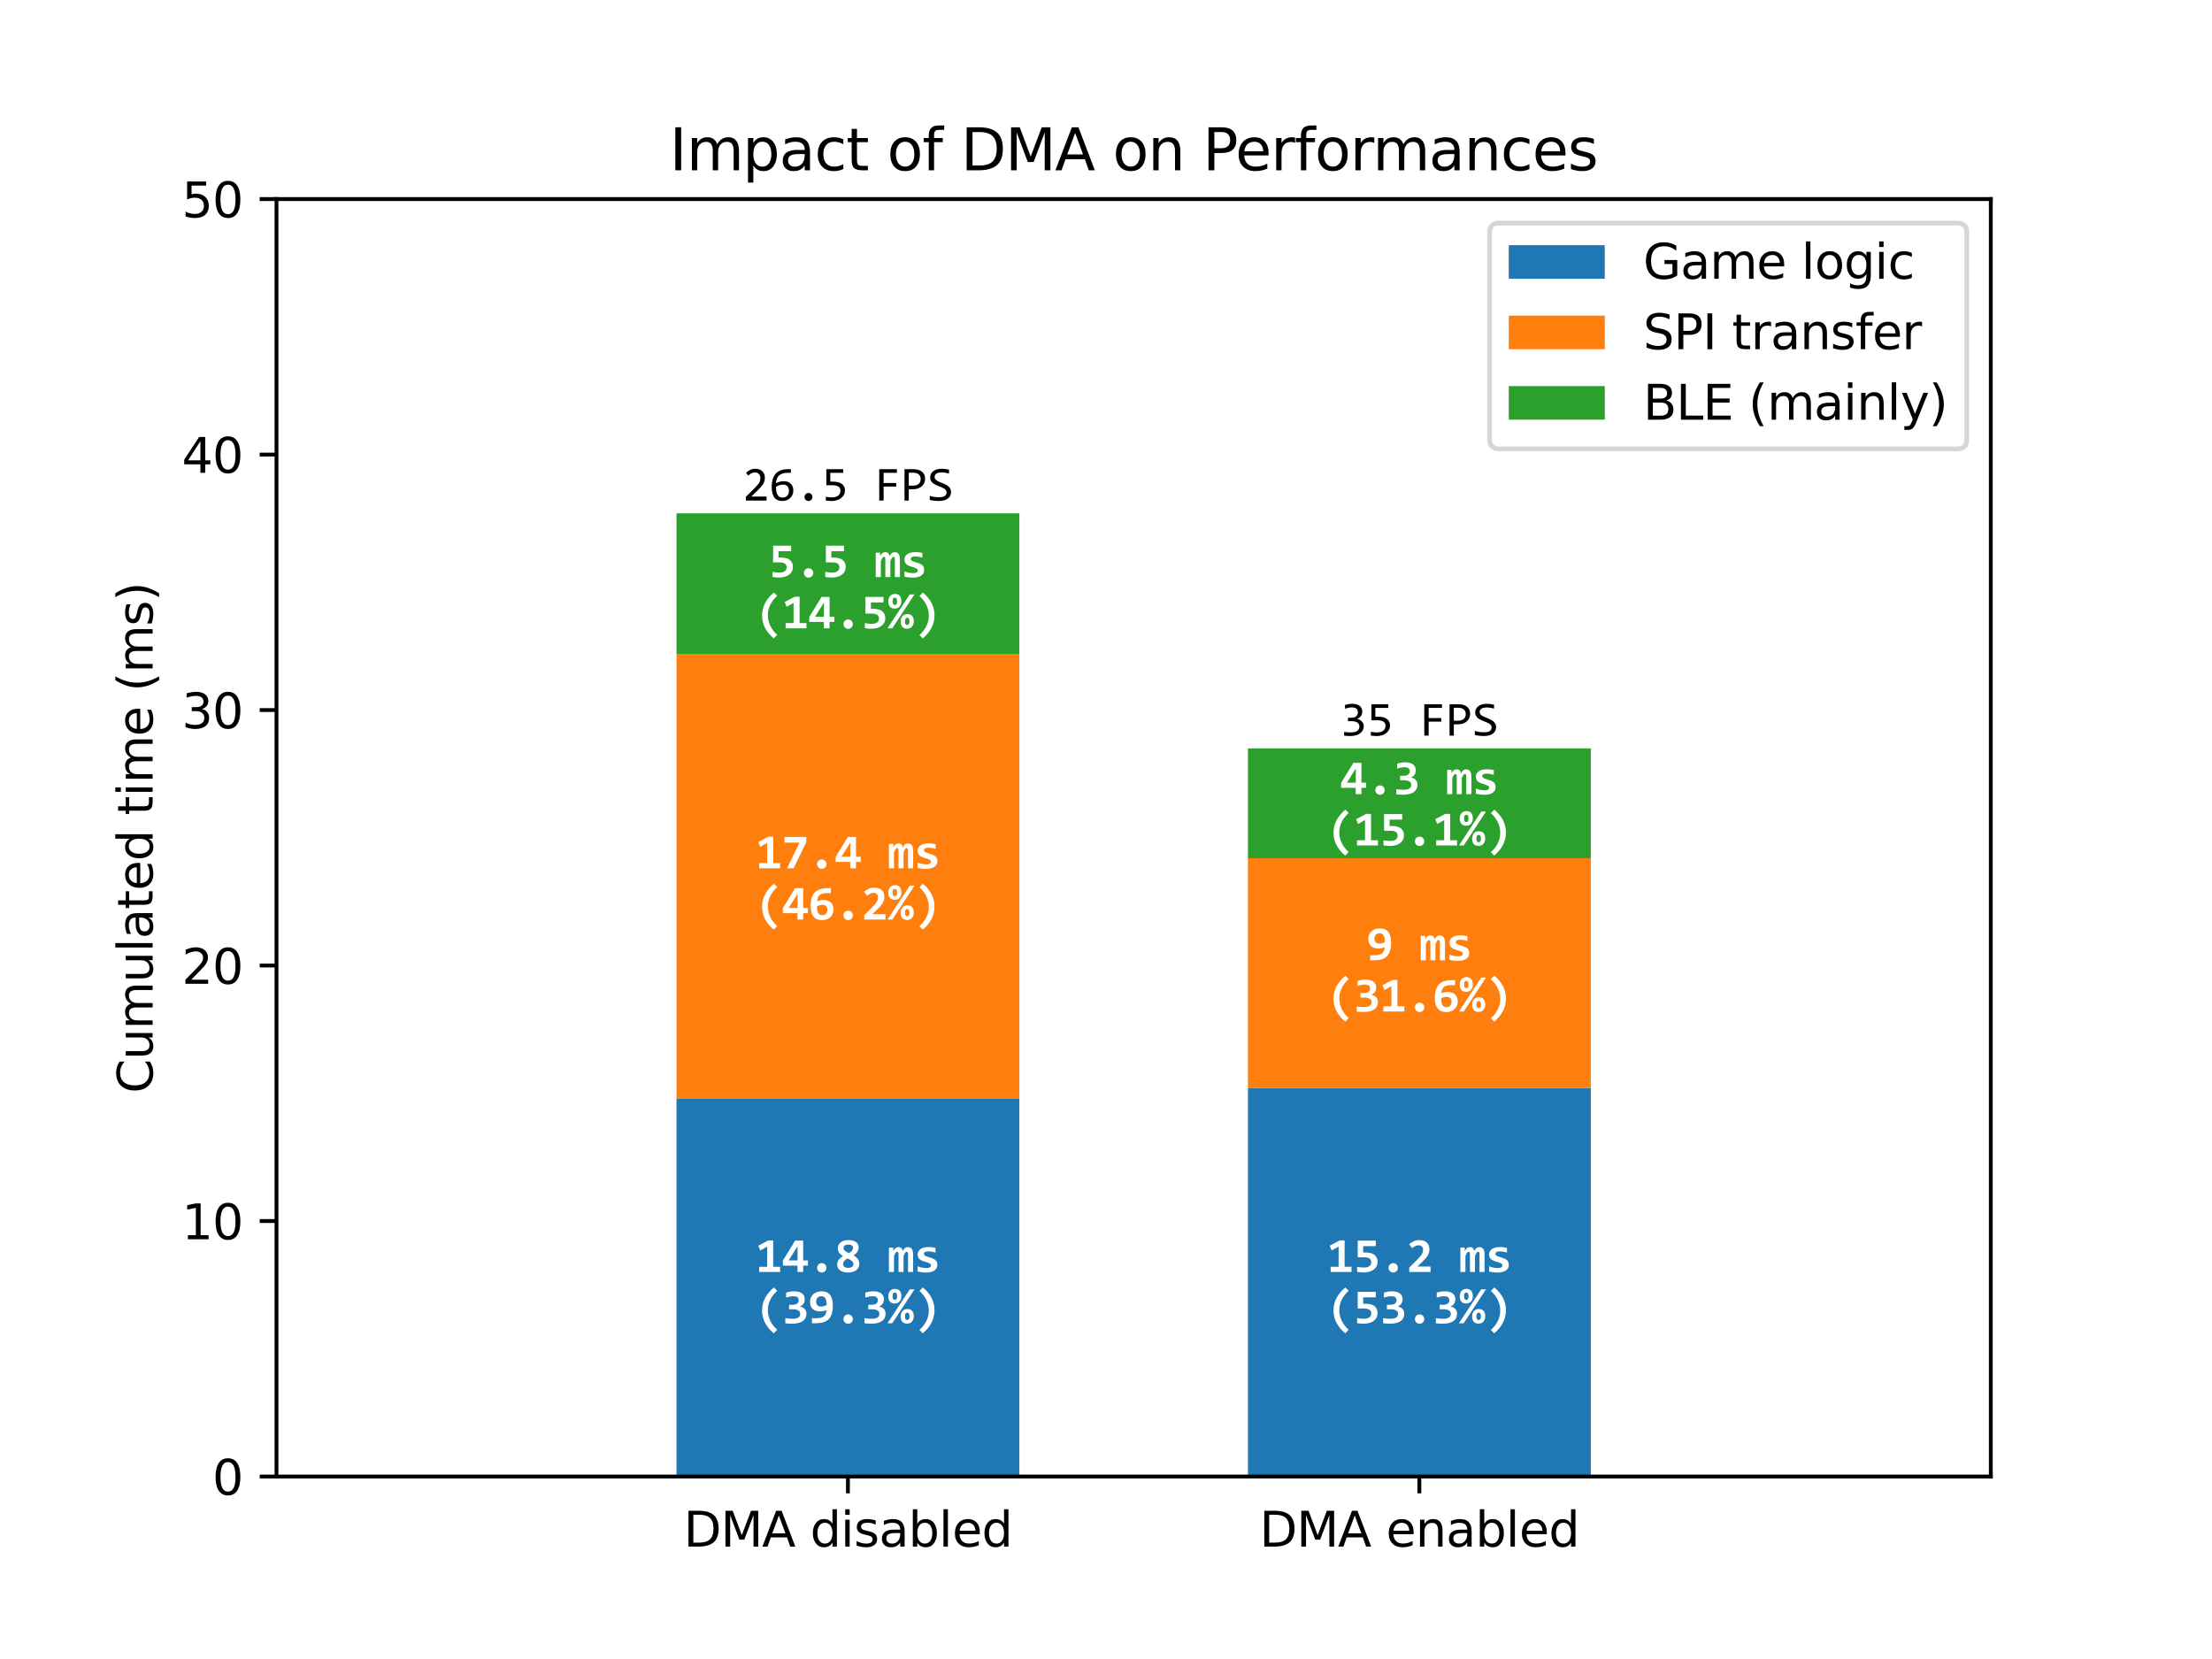<?xml version="1.0" encoding="utf-8" standalone="no"?>
<!DOCTYPE svg PUBLIC "-//W3C//DTD SVG 1.1//EN"
  "http://www.w3.org/Graphics/SVG/1.1/DTD/svg11.dtd">
<svg xmlns:xlink="http://www.w3.org/1999/xlink" width="460.8pt" height="345.6pt" viewBox="0 0 460.8 345.6" xmlns="http://www.w3.org/2000/svg" version="1.1">
 <defs>
  <style type="text/css">*{stroke-linejoin: round; stroke-linecap: butt}</style>
 </defs>
 <g id="figure_1">
  <g id="patch_1">
   <path d="M 0 345.6 
L 460.8 345.6 
L 460.8 0 
L 0 0 
z
" style="fill: #ffffff"/>
  </g>
  <g id="axes_1">
   <g id="patch_2">
    <path d="M 57.6 307.584 
L 414.72 307.584 
L 414.72 41.472 
L 57.6 41.472 
z
" style="fill: #ffffff"/>
   </g>
   <g id="matplotlib.axis_1">
    <g id="xtick_1">
     <g id="line2d_1">
      <defs>
       <path id="m4354ce1dd6" d="M 0 0 
L 0 3.5 
" style="stroke: #000000; stroke-width: 0.8"/>
      </defs>
      <g>
       <use xlink:href="#m4354ce1dd6" x="176.64" y="307.584" style="stroke: #000000; stroke-width: 0.8"/>
      </g>
     </g>
     <g id="text_1">
      <!-- DMA disabled -->
      <g transform="translate(142.42 322.182) scale(0.1 -0.1)">
       <defs>
        <path id="DejaVuSans-44" d="M 1259 4147 
L 1259 519 
L 2022 519 
Q 2988 519 3436 956 
Q 3884 1394 3884 2338 
Q 3884 3275 3436 3711 
Q 2988 4147 2022 4147 
L 1259 4147 
z
M 628 4666 
L 1925 4666 
Q 3281 4666 3915 4102 
Q 4550 3538 4550 2338 
Q 4550 1131 3912 565 
Q 3275 0 1925 0 
L 628 0 
L 628 4666 
z
" transform="scale(0.016)"/>
        <path id="DejaVuSans-4d" d="M 628 4666 
L 1569 4666 
L 2759 1491 
L 3956 4666 
L 4897 4666 
L 4897 0 
L 4281 0 
L 4281 4097 
L 3078 897 
L 2444 897 
L 1241 4097 
L 1241 0 
L 628 0 
L 628 4666 
z
" transform="scale(0.016)"/>
        <path id="DejaVuSans-41" d="M 2188 4044 
L 1331 1722 
L 3047 1722 
L 2188 4044 
z
M 1831 4666 
L 2547 4666 
L 4325 0 
L 3669 0 
L 3244 1197 
L 1141 1197 
L 716 0 
L 50 0 
L 1831 4666 
z
" transform="scale(0.016)"/>
        <path id="DejaVuSans-20" transform="scale(0.016)"/>
        <path id="DejaVuSans-64" d="M 2906 2969 
L 2906 4863 
L 3481 4863 
L 3481 0 
L 2906 0 
L 2906 525 
Q 2725 213 2448 61 
Q 2172 -91 1784 -91 
Q 1150 -91 751 415 
Q 353 922 353 1747 
Q 353 2572 751 3078 
Q 1150 3584 1784 3584 
Q 2172 3584 2448 3432 
Q 2725 3281 2906 2969 
z
M 947 1747 
Q 947 1113 1208 752 
Q 1469 391 1925 391 
Q 2381 391 2643 752 
Q 2906 1113 2906 1747 
Q 2906 2381 2643 2742 
Q 2381 3103 1925 3103 
Q 1469 3103 1208 2742 
Q 947 2381 947 1747 
z
" transform="scale(0.016)"/>
        <path id="DejaVuSans-69" d="M 603 3500 
L 1178 3500 
L 1178 0 
L 603 0 
L 603 3500 
z
M 603 4863 
L 1178 4863 
L 1178 4134 
L 603 4134 
L 603 4863 
z
" transform="scale(0.016)"/>
        <path id="DejaVuSans-73" d="M 2834 3397 
L 2834 2853 
Q 2591 2978 2328 3040 
Q 2066 3103 1784 3103 
Q 1356 3103 1142 2972 
Q 928 2841 928 2578 
Q 928 2378 1081 2264 
Q 1234 2150 1697 2047 
L 1894 2003 
Q 2506 1872 2764 1633 
Q 3022 1394 3022 966 
Q 3022 478 2636 193 
Q 2250 -91 1575 -91 
Q 1294 -91 989 -36 
Q 684 19 347 128 
L 347 722 
Q 666 556 975 473 
Q 1284 391 1588 391 
Q 1994 391 2212 530 
Q 2431 669 2431 922 
Q 2431 1156 2273 1281 
Q 2116 1406 1581 1522 
L 1381 1569 
Q 847 1681 609 1914 
Q 372 2147 372 2553 
Q 372 3047 722 3315 
Q 1072 3584 1716 3584 
Q 2034 3584 2315 3537 
Q 2597 3491 2834 3397 
z
" transform="scale(0.016)"/>
        <path id="DejaVuSans-61" d="M 2194 1759 
Q 1497 1759 1228 1600 
Q 959 1441 959 1056 
Q 959 750 1161 570 
Q 1363 391 1709 391 
Q 2188 391 2477 730 
Q 2766 1069 2766 1631 
L 2766 1759 
L 2194 1759 
z
M 3341 1997 
L 3341 0 
L 2766 0 
L 2766 531 
Q 2569 213 2275 61 
Q 1981 -91 1556 -91 
Q 1019 -91 701 211 
Q 384 513 384 1019 
Q 384 1609 779 1909 
Q 1175 2209 1959 2209 
L 2766 2209 
L 2766 2266 
Q 2766 2663 2505 2880 
Q 2244 3097 1772 3097 
Q 1472 3097 1187 3025 
Q 903 2953 641 2809 
L 641 3341 
Q 956 3463 1253 3523 
Q 1550 3584 1831 3584 
Q 2591 3584 2966 3190 
Q 3341 2797 3341 1997 
z
" transform="scale(0.016)"/>
        <path id="DejaVuSans-62" d="M 3116 1747 
Q 3116 2381 2855 2742 
Q 2594 3103 2138 3103 
Q 1681 3103 1420 2742 
Q 1159 2381 1159 1747 
Q 1159 1113 1420 752 
Q 1681 391 2138 391 
Q 2594 391 2855 752 
Q 3116 1113 3116 1747 
z
M 1159 2969 
Q 1341 3281 1617 3432 
Q 1894 3584 2278 3584 
Q 2916 3584 3314 3078 
Q 3713 2572 3713 1747 
Q 3713 922 3314 415 
Q 2916 -91 2278 -91 
Q 1894 -91 1617 61 
Q 1341 213 1159 525 
L 1159 0 
L 581 0 
L 581 4863 
L 1159 4863 
L 1159 2969 
z
" transform="scale(0.016)"/>
        <path id="DejaVuSans-6c" d="M 603 4863 
L 1178 4863 
L 1178 0 
L 603 0 
L 603 4863 
z
" transform="scale(0.016)"/>
        <path id="DejaVuSans-65" d="M 3597 1894 
L 3597 1613 
L 953 1613 
Q 991 1019 1311 708 
Q 1631 397 2203 397 
Q 2534 397 2845 478 
Q 3156 559 3463 722 
L 3463 178 
Q 3153 47 2828 -22 
Q 2503 -91 2169 -91 
Q 1331 -91 842 396 
Q 353 884 353 1716 
Q 353 2575 817 3079 
Q 1281 3584 2069 3584 
Q 2775 3584 3186 3129 
Q 3597 2675 3597 1894 
z
M 3022 2063 
Q 3016 2534 2758 2815 
Q 2500 3097 2075 3097 
Q 1594 3097 1305 2825 
Q 1016 2553 972 2059 
L 3022 2063 
z
" transform="scale(0.016)"/>
       </defs>
       <use xlink:href="#DejaVuSans-44"/>
       <use xlink:href="#DejaVuSans-4d" x="77.002"/>
       <use xlink:href="#DejaVuSans-41" x="163.281"/>
       <use xlink:href="#DejaVuSans-20" x="231.689"/>
       <use xlink:href="#DejaVuSans-64" x="263.477"/>
       <use xlink:href="#DejaVuSans-69" x="326.953"/>
       <use xlink:href="#DejaVuSans-73" x="354.736"/>
       <use xlink:href="#DejaVuSans-61" x="406.836"/>
       <use xlink:href="#DejaVuSans-62" x="468.115"/>
       <use xlink:href="#DejaVuSans-6c" x="531.592"/>
       <use xlink:href="#DejaVuSans-65" x="559.375"/>
       <use xlink:href="#DejaVuSans-64" x="620.898"/>
      </g>
     </g>
    </g>
    <g id="xtick_2">
     <g id="line2d_2">
      <g>
       <use xlink:href="#m4354ce1dd6" x="295.68" y="307.584" style="stroke: #000000; stroke-width: 0.8"/>
      </g>
     </g>
     <g id="text_2">
      <!-- DMA enabled -->
      <g transform="translate(262.383 322.182) scale(0.1 -0.1)">
       <defs>
        <path id="DejaVuSans-6e" d="M 3513 2113 
L 3513 0 
L 2938 0 
L 2938 2094 
Q 2938 2591 2744 2837 
Q 2550 3084 2163 3084 
Q 1697 3084 1428 2787 
Q 1159 2491 1159 1978 
L 1159 0 
L 581 0 
L 581 3500 
L 1159 3500 
L 1159 2956 
Q 1366 3272 1645 3428 
Q 1925 3584 2291 3584 
Q 2894 3584 3203 3211 
Q 3513 2838 3513 2113 
z
" transform="scale(0.016)"/>
       </defs>
       <use xlink:href="#DejaVuSans-44"/>
       <use xlink:href="#DejaVuSans-4d" x="77.002"/>
       <use xlink:href="#DejaVuSans-41" x="163.281"/>
       <use xlink:href="#DejaVuSans-20" x="231.689"/>
       <use xlink:href="#DejaVuSans-65" x="263.477"/>
       <use xlink:href="#DejaVuSans-6e" x="325"/>
       <use xlink:href="#DejaVuSans-61" x="388.379"/>
       <use xlink:href="#DejaVuSans-62" x="449.658"/>
       <use xlink:href="#DejaVuSans-6c" x="513.135"/>
       <use xlink:href="#DejaVuSans-65" x="540.918"/>
       <use xlink:href="#DejaVuSans-64" x="602.441"/>
      </g>
     </g>
    </g>
   </g>
   <g id="matplotlib.axis_2">
    <g id="ytick_1">
     <g id="line2d_3">
      <defs>
       <path id="m41acd69d77" d="M 0 0 
L -3.5 0 
" style="stroke: #000000; stroke-width: 0.8"/>
      </defs>
      <g>
       <use xlink:href="#m41acd69d77" x="57.6" y="307.584" style="stroke: #000000; stroke-width: 0.8"/>
      </g>
     </g>
     <g id="text_3">
      <!-- 0 -->
      <g transform="translate(44.237 311.383) scale(0.1 -0.1)">
       <defs>
        <path id="DejaVuSans-30" d="M 2034 4250 
Q 1547 4250 1301 3770 
Q 1056 3291 1056 2328 
Q 1056 1369 1301 889 
Q 1547 409 2034 409 
Q 2525 409 2770 889 
Q 3016 1369 3016 2328 
Q 3016 3291 2770 3770 
Q 2525 4250 2034 4250 
z
M 2034 4750 
Q 2819 4750 3233 4129 
Q 3647 3509 3647 2328 
Q 3647 1150 3233 529 
Q 2819 -91 2034 -91 
Q 1250 -91 836 529 
Q 422 1150 422 2328 
Q 422 3509 836 4129 
Q 1250 4750 2034 4750 
z
" transform="scale(0.016)"/>
       </defs>
       <use xlink:href="#DejaVuSans-30"/>
      </g>
     </g>
    </g>
    <g id="ytick_2">
     <g id="line2d_4">
      <g>
       <use xlink:href="#m41acd69d77" x="57.6" y="254.362" style="stroke: #000000; stroke-width: 0.8"/>
      </g>
     </g>
     <g id="text_4">
      <!-- 10 -->
      <g transform="translate(37.875 258.161) scale(0.1 -0.1)">
       <defs>
        <path id="DejaVuSans-31" d="M 794 531 
L 1825 531 
L 1825 4091 
L 703 3866 
L 703 4441 
L 1819 4666 
L 2450 4666 
L 2450 531 
L 3481 531 
L 3481 0 
L 794 0 
L 794 531 
z
" transform="scale(0.016)"/>
       </defs>
       <use xlink:href="#DejaVuSans-31"/>
       <use xlink:href="#DejaVuSans-30" x="63.623"/>
      </g>
     </g>
    </g>
    <g id="ytick_3">
     <g id="line2d_5">
      <g>
       <use xlink:href="#m41acd69d77" x="57.6" y="201.139" style="stroke: #000000; stroke-width: 0.8"/>
      </g>
     </g>
     <g id="text_5">
      <!-- 20 -->
      <g transform="translate(37.875 204.938) scale(0.1 -0.1)">
       <defs>
        <path id="DejaVuSans-32" d="M 1228 531 
L 3431 531 
L 3431 0 
L 469 0 
L 469 531 
Q 828 903 1448 1529 
Q 2069 2156 2228 2338 
Q 2531 2678 2651 2914 
Q 2772 3150 2772 3378 
Q 2772 3750 2511 3984 
Q 2250 4219 1831 4219 
Q 1534 4219 1204 4116 
Q 875 4013 500 3803 
L 500 4441 
Q 881 4594 1212 4672 
Q 1544 4750 1819 4750 
Q 2544 4750 2975 4387 
Q 3406 4025 3406 3419 
Q 3406 3131 3298 2873 
Q 3191 2616 2906 2266 
Q 2828 2175 2409 1742 
Q 1991 1309 1228 531 
z
" transform="scale(0.016)"/>
       </defs>
       <use xlink:href="#DejaVuSans-32"/>
       <use xlink:href="#DejaVuSans-30" x="63.623"/>
      </g>
     </g>
    </g>
    <g id="ytick_4">
     <g id="line2d_6">
      <g>
       <use xlink:href="#m41acd69d77" x="57.6" y="147.917" style="stroke: #000000; stroke-width: 0.8"/>
      </g>
     </g>
     <g id="text_6">
      <!-- 30 -->
      <g transform="translate(37.875 151.716) scale(0.1 -0.1)">
       <defs>
        <path id="DejaVuSans-33" d="M 2597 2516 
Q 3050 2419 3304 2112 
Q 3559 1806 3559 1356 
Q 3559 666 3084 287 
Q 2609 -91 1734 -91 
Q 1441 -91 1130 -33 
Q 819 25 488 141 
L 488 750 
Q 750 597 1062 519 
Q 1375 441 1716 441 
Q 2309 441 2620 675 
Q 2931 909 2931 1356 
Q 2931 1769 2642 2001 
Q 2353 2234 1838 2234 
L 1294 2234 
L 1294 2753 
L 1863 2753 
Q 2328 2753 2575 2939 
Q 2822 3125 2822 3475 
Q 2822 3834 2567 4026 
Q 2313 4219 1838 4219 
Q 1578 4219 1281 4162 
Q 984 4106 628 3988 
L 628 4550 
Q 988 4650 1302 4700 
Q 1616 4750 1894 4750 
Q 2613 4750 3031 4423 
Q 3450 4097 3450 3541 
Q 3450 3153 3228 2886 
Q 3006 2619 2597 2516 
z
" transform="scale(0.016)"/>
       </defs>
       <use xlink:href="#DejaVuSans-33"/>
       <use xlink:href="#DejaVuSans-30" x="63.623"/>
      </g>
     </g>
    </g>
    <g id="ytick_5">
     <g id="line2d_7">
      <g>
       <use xlink:href="#m41acd69d77" x="57.6" y="94.694" style="stroke: #000000; stroke-width: 0.8"/>
      </g>
     </g>
     <g id="text_7">
      <!-- 40 -->
      <g transform="translate(37.875 98.494) scale(0.1 -0.1)">
       <defs>
        <path id="DejaVuSans-34" d="M 2419 4116 
L 825 1625 
L 2419 1625 
L 2419 4116 
z
M 2253 4666 
L 3047 4666 
L 3047 1625 
L 3713 1625 
L 3713 1100 
L 3047 1100 
L 3047 0 
L 2419 0 
L 2419 1100 
L 313 1100 
L 313 1709 
L 2253 4666 
z
" transform="scale(0.016)"/>
       </defs>
       <use xlink:href="#DejaVuSans-34"/>
       <use xlink:href="#DejaVuSans-30" x="63.623"/>
      </g>
     </g>
    </g>
    <g id="ytick_6">
     <g id="line2d_8">
      <g>
       <use xlink:href="#m41acd69d77" x="57.6" y="41.472" style="stroke: #000000; stroke-width: 0.8"/>
      </g>
     </g>
     <g id="text_8">
      <!-- 50 -->
      <g transform="translate(37.875 45.271) scale(0.1 -0.1)">
       <defs>
        <path id="DejaVuSans-35" d="M 691 4666 
L 3169 4666 
L 3169 4134 
L 1269 4134 
L 1269 2991 
Q 1406 3038 1543 3061 
Q 1681 3084 1819 3084 
Q 2600 3084 3056 2656 
Q 3513 2228 3513 1497 
Q 3513 744 3044 326 
Q 2575 -91 1722 -91 
Q 1428 -91 1123 -41 
Q 819 9 494 109 
L 494 744 
Q 775 591 1075 516 
Q 1375 441 1709 441 
Q 2250 441 2565 725 
Q 2881 1009 2881 1497 
Q 2881 1984 2565 2268 
Q 2250 2553 1709 2553 
Q 1456 2553 1204 2497 
Q 953 2441 691 2322 
L 691 4666 
z
" transform="scale(0.016)"/>
       </defs>
       <use xlink:href="#DejaVuSans-35"/>
       <use xlink:href="#DejaVuSans-30" x="63.623"/>
      </g>
     </g>
    </g>
    <g id="text_9">
     <!-- Cumulated time (ms) -->
     <g transform="translate(31.795 227.742) rotate(-90) scale(0.1 -0.1)">
      <defs>
       <path id="DejaVuSans-43" d="M 4122 4306 
L 4122 3641 
Q 3803 3938 3442 4084 
Q 3081 4231 2675 4231 
Q 1875 4231 1450 3742 
Q 1025 3253 1025 2328 
Q 1025 1406 1450 917 
Q 1875 428 2675 428 
Q 3081 428 3442 575 
Q 3803 722 4122 1019 
L 4122 359 
Q 3791 134 3420 21 
Q 3050 -91 2638 -91 
Q 1578 -91 968 557 
Q 359 1206 359 2328 
Q 359 3453 968 4101 
Q 1578 4750 2638 4750 
Q 3056 4750 3426 4639 
Q 3797 4528 4122 4306 
z
" transform="scale(0.016)"/>
       <path id="DejaVuSans-75" d="M 544 1381 
L 544 3500 
L 1119 3500 
L 1119 1403 
Q 1119 906 1312 657 
Q 1506 409 1894 409 
Q 2359 409 2629 706 
Q 2900 1003 2900 1516 
L 2900 3500 
L 3475 3500 
L 3475 0 
L 2900 0 
L 2900 538 
Q 2691 219 2414 64 
Q 2138 -91 1772 -91 
Q 1169 -91 856 284 
Q 544 659 544 1381 
z
M 1991 3584 
L 1991 3584 
z
" transform="scale(0.016)"/>
       <path id="DejaVuSans-6d" d="M 3328 2828 
Q 3544 3216 3844 3400 
Q 4144 3584 4550 3584 
Q 5097 3584 5394 3201 
Q 5691 2819 5691 2113 
L 5691 0 
L 5113 0 
L 5113 2094 
Q 5113 2597 4934 2840 
Q 4756 3084 4391 3084 
Q 3944 3084 3684 2787 
Q 3425 2491 3425 1978 
L 3425 0 
L 2847 0 
L 2847 2094 
Q 2847 2600 2669 2842 
Q 2491 3084 2119 3084 
Q 1678 3084 1418 2786 
Q 1159 2488 1159 1978 
L 1159 0 
L 581 0 
L 581 3500 
L 1159 3500 
L 1159 2956 
Q 1356 3278 1631 3431 
Q 1906 3584 2284 3584 
Q 2666 3584 2933 3390 
Q 3200 3197 3328 2828 
z
" transform="scale(0.016)"/>
       <path id="DejaVuSans-74" d="M 1172 4494 
L 1172 3500 
L 2356 3500 
L 2356 3053 
L 1172 3053 
L 1172 1153 
Q 1172 725 1289 603 
Q 1406 481 1766 481 
L 2356 481 
L 2356 0 
L 1766 0 
Q 1100 0 847 248 
Q 594 497 594 1153 
L 594 3053 
L 172 3053 
L 172 3500 
L 594 3500 
L 594 4494 
L 1172 4494 
z
" transform="scale(0.016)"/>
       <path id="DejaVuSans-28" d="M 1984 4856 
Q 1566 4138 1362 3434 
Q 1159 2731 1159 2009 
Q 1159 1288 1364 580 
Q 1569 -128 1984 -844 
L 1484 -844 
Q 1016 -109 783 600 
Q 550 1309 550 2009 
Q 550 2706 781 3412 
Q 1013 4119 1484 4856 
L 1984 4856 
z
" transform="scale(0.016)"/>
       <path id="DejaVuSans-29" d="M 513 4856 
L 1013 4856 
Q 1481 4119 1714 3412 
Q 1947 2706 1947 2009 
Q 1947 1309 1714 600 
Q 1481 -109 1013 -844 
L 513 -844 
Q 928 -128 1133 580 
Q 1338 1288 1338 2009 
Q 1338 2731 1133 3434 
Q 928 4138 513 4856 
z
" transform="scale(0.016)"/>
      </defs>
      <use xlink:href="#DejaVuSans-43"/>
      <use xlink:href="#DejaVuSans-75" x="69.824"/>
      <use xlink:href="#DejaVuSans-6d" x="133.203"/>
      <use xlink:href="#DejaVuSans-75" x="230.615"/>
      <use xlink:href="#DejaVuSans-6c" x="293.994"/>
      <use xlink:href="#DejaVuSans-61" x="321.777"/>
      <use xlink:href="#DejaVuSans-74" x="383.057"/>
      <use xlink:href="#DejaVuSans-65" x="422.266"/>
      <use xlink:href="#DejaVuSans-64" x="483.789"/>
      <use xlink:href="#DejaVuSans-20" x="547.266"/>
      <use xlink:href="#DejaVuSans-74" x="579.053"/>
      <use xlink:href="#DejaVuSans-69" x="618.262"/>
      <use xlink:href="#DejaVuSans-6d" x="646.045"/>
      <use xlink:href="#DejaVuSans-65" x="743.457"/>
      <use xlink:href="#DejaVuSans-20" x="804.98"/>
      <use xlink:href="#DejaVuSans-28" x="836.768"/>
      <use xlink:href="#DejaVuSans-6d" x="875.781"/>
      <use xlink:href="#DejaVuSans-73" x="973.193"/>
      <use xlink:href="#DejaVuSans-29" x="1025.293"/>
     </g>
    </g>
   </g>
   <g id="patch_3">
    <path d="M 140.928 307.584 
L 212.352 307.584 
L 212.352 228.815 
L 140.928 228.815 
z
" clip-path="url(#p9050b59d61)" style="fill: #1f77b4"/>
   </g>
   <g id="patch_4">
    <path d="M 259.968 307.584 
L 331.392 307.584 
L 331.392 226.686 
L 259.968 226.686 
z
" clip-path="url(#p9050b59d61)" style="fill: #1f77b4"/>
   </g>
   <g id="patch_5">
    <path d="M 140.928 228.815 
L 212.352 228.815 
L 212.352 136.208 
L 140.928 136.208 
z
" clip-path="url(#p9050b59d61)" style="fill: #ff7f0e"/>
   </g>
   <g id="patch_6">
    <path d="M 259.968 226.686 
L 331.392 226.686 
L 331.392 178.786 
L 259.968 178.786 
z
" clip-path="url(#p9050b59d61)" style="fill: #ff7f0e"/>
   </g>
   <g id="patch_7">
    <path d="M 140.928 136.208 
L 212.352 136.208 
L 212.352 106.936 
L 140.928 106.936 
z
" clip-path="url(#p9050b59d61)" style="fill: #2ca02c"/>
   </g>
   <g id="patch_8">
    <path d="M 259.968 178.786 
L 331.392 178.786 
L 331.392 155.9 
L 259.968 155.9 
z
" clip-path="url(#p9050b59d61)" style="fill: #2ca02c"/>
   </g>
   <g id="patch_9">
    <path d="M 57.6 307.584 
L 57.6 41.472 
" style="fill: none; stroke: #000000; stroke-width: 0.8; stroke-linejoin: miter; stroke-linecap: square"/>
   </g>
   <g id="patch_10">
    <path d="M 414.72 307.584 
L 414.72 41.472 
" style="fill: none; stroke: #000000; stroke-width: 0.8; stroke-linejoin: miter; stroke-linecap: square"/>
   </g>
   <g id="patch_11">
    <path d="M 57.6 307.584 
L 414.72 307.584 
" style="fill: none; stroke: #000000; stroke-width: 0.8; stroke-linejoin: miter; stroke-linecap: square"/>
   </g>
   <g id="patch_12">
    <path d="M 57.6 41.472 
L 414.72 41.472 
" style="fill: none; stroke: #000000; stroke-width: 0.8; stroke-linejoin: miter; stroke-linecap: square"/>
   </g>
   <g id="text_10">
    <!-- 14.8 ms -->
    <g style="fill: #ffffff" transform="translate(157.395 264.976) scale(0.1 -0.1)">
     <defs>
      <path id="Consolas-Bold-31" d="M 475 0 
L 475 678 
L 1516 678 
L 1516 3303 
L 609 2803 
L 359 3425 
L 1656 4109 
L 2297 4109 
L 2297 678 
L 3194 678 
L 3194 0 
L 475 0 
z
" transform="scale(0.016)"/>
      <path id="Consolas-Bold-34" d="M 2766 831 
L 2766 0 
L 2022 0 
L 2022 831 
L 122 831 
L 122 1484 
L 1716 4084 
L 2766 4084 
L 2766 1503 
L 3384 1503 
L 3384 831 
L 2766 831 
z
M 2031 3347 
L 869 1503 
L 2031 1503 
L 2031 3347 
z
" transform="scale(0.016)"/>
      <path id="Consolas-Bold-2e" d="M 1741 1153 
Q 1872 1153 1984 1104 
Q 2097 1056 2180 973 
Q 2263 891 2309 778 
Q 2356 666 2356 538 
Q 2356 413 2309 302 
Q 2263 191 2180 108 
Q 2097 25 1984 -23 
Q 1872 -72 1741 -72 
Q 1616 -72 1506 -23 
Q 1397 25 1315 108 
Q 1234 191 1187 302 
Q 1141 413 1141 538 
Q 1141 666 1187 778 
Q 1234 891 1315 973 
Q 1397 1056 1506 1104 
Q 1616 1153 1741 1153 
z
" transform="scale(0.016)"/>
      <path id="Consolas-Bold-38" d="M 2438 2163 
Q 2591 2078 2730 1976 
Q 2869 1875 2973 1742 
Q 3078 1609 3139 1442 
Q 3200 1275 3200 1063 
Q 3200 784 3087 571 
Q 2975 359 2776 215 
Q 2578 72 2311 0 
Q 2044 -72 1734 -72 
Q 1391 -72 1127 1 
Q 863 75 683 209 
Q 503 344 411 534 
Q 319 725 319 959 
Q 319 1169 380 1333 
Q 441 1497 547 1631 
Q 653 1766 792 1872 
Q 931 1978 1088 2069 
Q 947 2150 823 2247 
Q 700 2344 606 2466 
Q 513 2588 458 2738 
Q 403 2888 403 3078 
Q 403 3300 489 3495 
Q 575 3691 745 3837 
Q 916 3984 1173 4068 
Q 1431 4153 1778 4153 
Q 2097 4153 2347 4086 
Q 2597 4019 2767 3894 
Q 2938 3769 3027 3595 
Q 3116 3422 3116 3213 
Q 3116 3019 3062 2862 
Q 3009 2706 2918 2579 
Q 2828 2453 2703 2351 
Q 2578 2250 2438 2163 
z
M 1838 2456 
Q 1950 2519 2048 2589 
Q 2147 2659 2219 2743 
Q 2291 2828 2334 2928 
Q 2378 3028 2378 3150 
Q 2378 3353 2218 3459 
Q 2059 3566 1759 3566 
Q 1466 3566 1306 3456 
Q 1147 3347 1147 3128 
Q 1147 3009 1200 2915 
Q 1253 2822 1347 2742 
Q 1441 2663 1567 2594 
Q 1694 2525 1838 2456 
z
M 1678 1766 
Q 1556 1700 1448 1625 
Q 1341 1550 1261 1459 
Q 1181 1369 1134 1261 
Q 1088 1153 1088 1019 
Q 1088 781 1272 656 
Q 1456 531 1759 531 
Q 1897 531 2019 559 
Q 2141 588 2233 647 
Q 2325 706 2378 798 
Q 2431 891 2431 1019 
Q 2431 1150 2372 1254 
Q 2313 1359 2209 1446 
Q 2106 1534 1968 1612 
Q 1831 1691 1678 1766 
z
" transform="scale(0.016)"/>
      <path id="Consolas-Bold-20" transform="scale(0.016)"/>
      <path id="Consolas-Bold-6d" d="M 2675 0 
L 2675 2163 
Q 2675 2281 2669 2370 
Q 2663 2459 2644 2518 
Q 2625 2578 2589 2608 
Q 2553 2638 2491 2638 
Q 2394 2638 2300 2506 
Q 2206 2375 2088 2059 
L 2088 0 
L 1434 0 
L 1434 2163 
Q 1434 2281 1428 2370 
Q 1422 2459 1403 2518 
Q 1384 2578 1346 2608 
Q 1309 2638 1247 2638 
Q 1166 2638 1066 2506 
Q 966 2375 844 2059 
L 844 0 
L 184 0 
L 184 3175 
L 750 3175 
L 763 2713 
Q 831 2853 900 2953 
Q 969 3053 1047 3117 
Q 1125 3181 1214 3209 
Q 1303 3238 1416 3238 
Q 1681 3238 1820 3098 
Q 1959 2959 1978 2713 
Q 2053 2853 2126 2953 
Q 2200 3053 2279 3117 
Q 2359 3181 2451 3209 
Q 2544 3238 2656 3238 
Q 3003 3238 3168 2995 
Q 3334 2753 3334 2278 
L 3334 0 
L 2675 0 
z
" transform="scale(0.016)"/>
      <path id="Consolas-Bold-73" d="M 3053 934 
Q 3053 663 2933 470 
Q 2813 278 2614 158 
Q 2416 38 2164 -17 
Q 1913 -72 1650 -72 
Q 1300 -72 1019 -39 
Q 738 -6 488 56 
L 488 744 
Q 781 622 1073 567 
Q 1366 513 1625 513 
Q 1925 513 2073 608 
Q 2222 703 2222 856 
Q 2222 928 2190 987 
Q 2159 1047 2073 1101 
Q 1988 1156 1831 1214 
Q 1675 1272 1422 1344 
Q 1188 1409 1011 1492 
Q 834 1575 718 1687 
Q 603 1800 545 1948 
Q 488 2097 488 2297 
Q 488 2491 575 2662 
Q 663 2834 836 2964 
Q 1009 3094 1268 3169 
Q 1528 3244 1875 3244 
Q 2175 3244 2406 3212 
Q 2638 3181 2816 3144 
L 2816 2522 
Q 2544 2609 2305 2645 
Q 2066 2681 1831 2681 
Q 1597 2681 1455 2597 
Q 1313 2513 1313 2363 
Q 1313 2291 1341 2234 
Q 1369 2178 1451 2125 
Q 1534 2072 1682 2014 
Q 1831 1956 2075 1888 
Q 2350 1809 2537 1720 
Q 2725 1631 2839 1518 
Q 2953 1406 3003 1262 
Q 3053 1119 3053 934 
z
" transform="scale(0.016)"/>
     </defs>
     <use xlink:href="#Consolas-Bold-31"/>
     <use xlink:href="#Consolas-Bold-34" x="54.98"/>
     <use xlink:href="#Consolas-Bold-2e" x="109.961"/>
     <use xlink:href="#Consolas-Bold-38" x="164.941"/>
     <use xlink:href="#Consolas-Bold-20" x="219.922"/>
     <use xlink:href="#Consolas-Bold-6d" x="274.902"/>
     <use xlink:href="#Consolas-Bold-73" x="329.883"/>
    </g>
    <!-- (39.3%) -->
    <g style="fill: #ffffff" transform="translate(157.395 275.651) scale(0.1 -0.1)">
     <defs>
      <path id="Consolas-Bold-28" d="M 2369 -1313 
Q 1609 -669 1229 68 
Q 850 806 850 1656 
Q 850 2131 962 2554 
Q 1075 2978 1279 3350 
Q 1484 3722 1767 4048 
Q 2050 4375 2388 4659 
L 2822 4225 
Q 2213 3678 1906 3043 
Q 1600 2409 1600 1709 
Q 1600 1000 1906 345 
Q 2213 -309 2822 -850 
L 2369 -1313 
z
" transform="scale(0.016)"/>
      <path id="Consolas-Bold-33" d="M 3188 1247 
Q 3188 944 3075 701 
Q 2963 459 2730 289 
Q 2497 119 2144 28 
Q 1791 -63 1313 -63 
Q 1206 -63 1089 -58 
Q 972 -53 856 -45 
Q 741 -38 631 -27 
Q 522 -16 434 0 
L 434 663 
Q 631 625 876 601 
Q 1122 578 1388 578 
Q 1647 578 1834 622 
Q 2022 666 2144 748 
Q 2266 831 2323 953 
Q 2381 1075 2381 1228 
Q 2381 1363 2322 1472 
Q 2263 1581 2141 1657 
Q 2019 1734 1830 1776 
Q 1641 1819 1381 1819 
L 928 1819 
L 928 2400 
L 1344 2400 
Q 1588 2400 1748 2448 
Q 1909 2497 2004 2578 
Q 2100 2659 2140 2770 
Q 2181 2881 2181 3003 
Q 2181 3253 2018 3383 
Q 1856 3513 1516 3513 
Q 1272 3513 1034 3466 
Q 797 3419 544 3341 
L 544 3981 
Q 684 4028 812 4059 
Q 941 4091 1069 4112 
Q 1197 4134 1328 4143 
Q 1459 4153 1600 4153 
Q 1938 4153 2192 4081 
Q 2447 4009 2620 3876 
Q 2794 3744 2881 3553 
Q 2969 3363 2969 3128 
Q 2969 2756 2798 2526 
Q 2628 2297 2322 2175 
Q 2519 2144 2678 2067 
Q 2838 1991 2952 1870 
Q 3066 1750 3127 1594 
Q 3188 1438 3188 1247 
z
" transform="scale(0.016)"/>
      <path id="Consolas-Bold-39" d="M 3194 2284 
Q 3194 1803 3112 1445 
Q 3031 1088 2882 834 
Q 2734 581 2528 418 
Q 2322 256 2070 162 
Q 1819 69 1533 34 
Q 1247 0 941 0 
L 469 0 
L 469 653 
L 1025 653 
Q 1391 653 1636 717 
Q 1881 781 2032 904 
Q 2184 1028 2257 1212 
Q 2331 1397 2356 1638 
L 2363 1716 
Q 2197 1638 1984 1588 
Q 1772 1538 1556 1538 
Q 1259 1538 1015 1606 
Q 772 1675 595 1825 
Q 419 1975 322 2214 
Q 225 2453 225 2791 
Q 225 3097 336 3348 
Q 447 3600 645 3778 
Q 844 3956 1117 4054 
Q 1391 4153 1716 4153 
Q 2034 4153 2304 4062 
Q 2575 3972 2773 3755 
Q 2972 3538 3083 3178 
Q 3194 2819 3194 2284 
z
M 1678 3513 
Q 1528 3513 1406 3463 
Q 1284 3413 1198 3322 
Q 1113 3231 1066 3104 
Q 1019 2978 1019 2822 
Q 1019 2491 1194 2330 
Q 1369 2169 1678 2169 
Q 1763 2169 1858 2184 
Q 1953 2200 2048 2228 
Q 2144 2256 2230 2292 
Q 2316 2328 2381 2369 
Q 2381 2647 2345 2859 
Q 2309 3072 2226 3217 
Q 2144 3363 2009 3438 
Q 1875 3513 1678 3513 
z
" transform="scale(0.016)"/>
      <path id="Consolas-Bold-25" d="M 622 0 
L 0 0 
L 2900 4416 
L 3519 4416 
L 622 0 
z
M 1806 3531 
Q 1806 3322 1747 3145 
Q 1688 2969 1577 2839 
Q 1466 2709 1305 2637 
Q 1144 2566 941 2566 
Q 544 2566 323 2803 
Q 103 3041 103 3506 
Q 103 3716 161 3892 
Q 219 4069 330 4198 
Q 441 4328 602 4401 
Q 763 4475 966 4475 
Q 1363 4475 1584 4237 
Q 1806 4000 1806 3531 
z
M 1250 3519 
Q 1250 3766 1175 3883 
Q 1100 4000 953 4000 
Q 659 4000 659 3519 
Q 659 3275 734 3158 
Q 809 3041 953 3041 
Q 1250 3041 1250 3519 
z
M 3419 909 
Q 3419 700 3359 523 
Q 3300 347 3189 217 
Q 3078 88 2917 16 
Q 2756 -56 2553 -56 
Q 2156 -56 1936 180 
Q 1716 416 1716 884 
Q 1716 1097 1773 1273 
Q 1831 1450 1942 1578 
Q 2053 1706 2214 1779 
Q 2375 1853 2578 1853 
Q 2975 1853 3197 1615 
Q 3419 1378 3419 909 
z
M 2863 897 
Q 2863 1144 2788 1261 
Q 2713 1378 2566 1378 
Q 2272 1378 2272 897 
Q 2272 650 2347 534 
Q 2422 419 2566 419 
Q 2863 419 2863 897 
z
" transform="scale(0.016)"/>
      <path id="Consolas-Bold-29" d="M 1166 4659 
Q 1931 4022 2306 3283 
Q 2681 2544 2681 1691 
Q 2681 1216 2568 794 
Q 2456 372 2254 -3 
Q 2053 -378 1772 -704 
Q 1491 -1031 1153 -1313 
L 716 -878 
Q 1328 -331 1634 306 
Q 1941 944 1941 1644 
Q 1941 2350 1634 3006 
Q 1328 3663 716 4206 
L 1166 4659 
z
" transform="scale(0.016)"/>
     </defs>
     <use xlink:href="#Consolas-Bold-28"/>
     <use xlink:href="#Consolas-Bold-33" x="54.98"/>
     <use xlink:href="#Consolas-Bold-39" x="109.961"/>
     <use xlink:href="#Consolas-Bold-2e" x="164.941"/>
     <use xlink:href="#Consolas-Bold-33" x="219.922"/>
     <use xlink:href="#Consolas-Bold-25" x="274.902"/>
     <use xlink:href="#Consolas-Bold-29" x="329.883"/>
    </g>
   </g>
   <g id="text_11">
    <!-- 15.2 ms -->
    <g style="fill: #ffffff" transform="translate(276.435 264.976) scale(0.1 -0.1)">
     <defs>
      <path id="Consolas-Bold-35" d="M 3144 1306 
Q 3144 978 3006 723 
Q 2869 469 2625 294 
Q 2381 119 2050 28 
Q 1719 -63 1331 -63 
Q 1234 -63 1125 -56 
Q 1016 -50 903 -40 
Q 791 -31 684 -17 
Q 578 -3 488 13 
L 488 678 
Q 666 634 897 607 
Q 1128 581 1369 581 
Q 1838 581 2083 761 
Q 2328 941 2328 1259 
Q 2328 1591 2100 1752 
Q 1872 1913 1363 1913 
L 563 1913 
L 563 4084 
L 2919 4084 
L 2919 3366 
L 1275 3366 
L 1275 2534 
L 1569 2534 
Q 1881 2534 2165 2478 
Q 2450 2422 2667 2283 
Q 2884 2144 3014 1906 
Q 3144 1669 3144 1306 
z
" transform="scale(0.016)"/>
      <path id="Consolas-Bold-32" d="M 403 0 
L 403 563 
L 1369 1528 
Q 1641 1800 1805 1997 
Q 1969 2194 2058 2348 
Q 2147 2503 2175 2634 
Q 2203 2766 2203 2906 
Q 2203 3022 2165 3126 
Q 2128 3231 2056 3307 
Q 1984 3384 1875 3429 
Q 1766 3475 1625 3475 
Q 1384 3475 1178 3370 
Q 972 3266 788 3091 
L 384 3609 
Q 650 3856 983 4004 
Q 1316 4153 1703 4153 
Q 2003 4153 2247 4076 
Q 2491 4000 2664 3850 
Q 2838 3700 2933 3475 
Q 3028 3250 3028 2956 
Q 3028 2713 2962 2502 
Q 2897 2291 2772 2091 
Q 2647 1891 2464 1691 
Q 2281 1491 2047 1269 
L 1453 703 
L 3175 703 
L 3175 0 
L 403 0 
z
" transform="scale(0.016)"/>
     </defs>
     <use xlink:href="#Consolas-Bold-31"/>
     <use xlink:href="#Consolas-Bold-35" x="54.98"/>
     <use xlink:href="#Consolas-Bold-2e" x="109.961"/>
     <use xlink:href="#Consolas-Bold-32" x="164.941"/>
     <use xlink:href="#Consolas-Bold-20" x="219.922"/>
     <use xlink:href="#Consolas-Bold-6d" x="274.902"/>
     <use xlink:href="#Consolas-Bold-73" x="329.883"/>
    </g>
    <!-- (53.3%) -->
    <g style="fill: #ffffff" transform="translate(276.435 275.651) scale(0.1 -0.1)">
     <use xlink:href="#Consolas-Bold-28"/>
     <use xlink:href="#Consolas-Bold-35" x="54.98"/>
     <use xlink:href="#Consolas-Bold-33" x="109.961"/>
     <use xlink:href="#Consolas-Bold-2e" x="164.941"/>
     <use xlink:href="#Consolas-Bold-33" x="219.922"/>
     <use xlink:href="#Consolas-Bold-25" x="274.902"/>
     <use xlink:href="#Consolas-Bold-29" x="329.883"/>
    </g>
   </g>
   <g id="text_12">
    <!-- 17.4 ms -->
    <g style="fill: #ffffff" transform="translate(157.395 180.884) scale(0.1 -0.1)">
     <defs>
      <path id="Consolas-Bold-37" d="M 1528 0 
L 666 0 
L 2291 3347 
L 331 3347 
L 331 4084 
L 3169 4084 
L 3169 3419 
L 1528 0 
z
" transform="scale(0.016)"/>
     </defs>
     <use xlink:href="#Consolas-Bold-31"/>
     <use xlink:href="#Consolas-Bold-37" x="54.98"/>
     <use xlink:href="#Consolas-Bold-2e" x="109.961"/>
     <use xlink:href="#Consolas-Bold-34" x="164.941"/>
     <use xlink:href="#Consolas-Bold-20" x="219.922"/>
     <use xlink:href="#Consolas-Bold-6d" x="274.902"/>
     <use xlink:href="#Consolas-Bold-73" x="329.883"/>
    </g>
    <!-- (46.2%) -->
    <g style="fill: #ffffff" transform="translate(157.395 191.559) scale(0.1 -0.1)">
     <defs>
      <path id="Consolas-Bold-36" d="M 3278 1294 
Q 3278 984 3165 732 
Q 3053 481 2854 301 
Q 2656 122 2381 25 
Q 2106 -72 1778 -72 
Q 1063 -72 684 378 
Q 306 828 306 1753 
Q 306 2091 347 2395 
Q 388 2700 483 2958 
Q 578 3216 739 3425 
Q 900 3634 1140 3779 
Q 1381 3925 1709 4004 
Q 2038 4084 2472 4084 
L 2938 4084 
L 2938 3438 
L 2394 3438 
Q 2056 3438 1828 3369 
Q 1600 3300 1456 3172 
Q 1313 3044 1241 2859 
Q 1169 2675 1147 2444 
L 1141 2369 
Q 1303 2447 1511 2497 
Q 1719 2547 1947 2547 
Q 2278 2547 2528 2461 
Q 2778 2375 2945 2212 
Q 3113 2050 3195 1819 
Q 3278 1588 3278 1294 
z
M 2484 1259 
Q 2484 1403 2446 1523 
Q 2409 1644 2329 1730 
Q 2250 1816 2126 1864 
Q 2003 1913 1831 1913 
Q 1731 1913 1632 1895 
Q 1534 1878 1442 1850 
Q 1350 1822 1267 1787 
Q 1184 1753 1119 1716 
Q 1119 1400 1162 1183 
Q 1206 966 1295 828 
Q 1384 691 1517 630 
Q 1650 569 1825 569 
Q 1975 569 2097 619 
Q 2219 669 2305 761 
Q 2391 853 2437 979 
Q 2484 1106 2484 1259 
z
" transform="scale(0.016)"/>
     </defs>
     <use xlink:href="#Consolas-Bold-28"/>
     <use xlink:href="#Consolas-Bold-34" x="54.98"/>
     <use xlink:href="#Consolas-Bold-36" x="109.961"/>
     <use xlink:href="#Consolas-Bold-2e" x="164.941"/>
     <use xlink:href="#Consolas-Bold-32" x="219.922"/>
     <use xlink:href="#Consolas-Bold-25" x="274.902"/>
     <use xlink:href="#Consolas-Bold-29" x="329.883"/>
    </g>
   </g>
   <g id="text_13">
    <!-- 9 ms -->
    <g style="fill: #ffffff" transform="translate(284.683 200.045) scale(0.1 -0.1)">
     <use xlink:href="#Consolas-Bold-39"/>
     <use xlink:href="#Consolas-Bold-20" x="54.98"/>
     <use xlink:href="#Consolas-Bold-6d" x="109.961"/>
     <use xlink:href="#Consolas-Bold-73" x="164.941"/>
    </g>
    <!-- (31.6%) -->
    <g style="fill: #ffffff" transform="translate(276.435 210.719) scale(0.1 -0.1)">
     <use xlink:href="#Consolas-Bold-28"/>
     <use xlink:href="#Consolas-Bold-33" x="54.98"/>
     <use xlink:href="#Consolas-Bold-31" x="109.961"/>
     <use xlink:href="#Consolas-Bold-2e" x="164.941"/>
     <use xlink:href="#Consolas-Bold-36" x="219.922"/>
     <use xlink:href="#Consolas-Bold-25" x="274.902"/>
     <use xlink:href="#Consolas-Bold-29" x="329.883"/>
    </g>
   </g>
   <g id="text_14">
    <!-- 5.5 ms -->
    <g style="fill: #ffffff" transform="translate(160.145 120.211) scale(0.1 -0.1)">
     <use xlink:href="#Consolas-Bold-35"/>
     <use xlink:href="#Consolas-Bold-2e" x="54.98"/>
     <use xlink:href="#Consolas-Bold-35" x="109.961"/>
     <use xlink:href="#Consolas-Bold-20" x="164.941"/>
     <use xlink:href="#Consolas-Bold-6d" x="219.922"/>
     <use xlink:href="#Consolas-Bold-73" x="274.902"/>
    </g>
    <!-- (14.5%) -->
    <g style="fill: #ffffff" transform="translate(157.395 130.886) scale(0.1 -0.1)">
     <use xlink:href="#Consolas-Bold-28"/>
     <use xlink:href="#Consolas-Bold-31" x="54.98"/>
     <use xlink:href="#Consolas-Bold-34" x="109.961"/>
     <use xlink:href="#Consolas-Bold-2e" x="164.941"/>
     <use xlink:href="#Consolas-Bold-35" x="219.922"/>
     <use xlink:href="#Consolas-Bold-25" x="274.902"/>
     <use xlink:href="#Consolas-Bold-29" x="329.883"/>
    </g>
   </g>
   <g id="text_15">
    <!-- 4.3 ms -->
    <g style="fill: #ffffff" transform="translate(279.185 165.45) scale(0.1 -0.1)">
     <use xlink:href="#Consolas-Bold-34"/>
     <use xlink:href="#Consolas-Bold-2e" x="54.98"/>
     <use xlink:href="#Consolas-Bold-33" x="109.961"/>
     <use xlink:href="#Consolas-Bold-20" x="164.941"/>
     <use xlink:href="#Consolas-Bold-6d" x="219.922"/>
     <use xlink:href="#Consolas-Bold-73" x="274.902"/>
    </g>
    <!-- (15.1%) -->
    <g style="fill: #ffffff" transform="translate(276.435 176.125) scale(0.1 -0.1)">
     <use xlink:href="#Consolas-Bold-28"/>
     <use xlink:href="#Consolas-Bold-31" x="54.98"/>
     <use xlink:href="#Consolas-Bold-35" x="109.961"/>
     <use xlink:href="#Consolas-Bold-2e" x="164.941"/>
     <use xlink:href="#Consolas-Bold-31" x="219.922"/>
     <use xlink:href="#Consolas-Bold-25" x="274.902"/>
     <use xlink:href="#Consolas-Bold-29" x="329.883"/>
    </g>
   </g>
   <g id="text_16">
    <!-- 26.5 FPS -->
    <g transform="translate(154.646 104.274) scale(0.1 -0.1)">
     <defs>
      <path id="Consolas-32" d="M 3150 0 
L 459 0 
L 459 488 
L 1516 1538 
Q 1775 1794 1937 1981 
Q 2100 2169 2190 2323 
Q 2281 2478 2312 2615 
Q 2344 2753 2344 2913 
Q 2344 3063 2303 3198 
Q 2263 3334 2178 3437 
Q 2094 3541 1959 3600 
Q 1825 3659 1638 3659 
Q 1378 3659 1165 3543 
Q 953 3428 775 3244 
L 475 3603 
Q 706 3847 1007 3994 
Q 1309 4141 1709 4141 
Q 1981 4141 2204 4059 
Q 2428 3978 2590 3825 
Q 2753 3672 2842 3450 
Q 2931 3228 2931 2950 
Q 2931 2716 2868 2516 
Q 2806 2316 2679 2117 
Q 2553 1919 2361 1706 
Q 2169 1494 1906 1241 
L 1166 519 
L 3150 519 
L 3150 0 
z
" transform="scale(0.016)"/>
      <path id="Consolas-36" d="M 3200 1294 
Q 3200 1013 3098 766 
Q 2997 519 2809 336 
Q 2622 153 2358 48 
Q 2094 -56 1772 -56 
Q 1434 -56 1175 51 
Q 916 159 741 382 
Q 566 606 475 947 
Q 384 1288 384 1753 
Q 384 2066 425 2359 
Q 466 2653 559 2912 
Q 653 3172 809 3387 
Q 966 3603 1198 3758 
Q 1431 3913 1747 3998 
Q 2063 4084 2478 4084 
L 2881 4084 
L 2881 3609 
L 2444 3609 
Q 2078 3609 1809 3521 
Q 1541 3434 1359 3275 
Q 1178 3116 1081 2891 
Q 984 2666 959 2388 
L 947 2259 
Q 1144 2375 1401 2445 
Q 1659 2516 1959 2516 
Q 2269 2516 2501 2425 
Q 2734 2334 2889 2173 
Q 3044 2013 3122 1788 
Q 3200 1563 3200 1294 
z
M 2631 1259 
Q 2631 1447 2586 1598 
Q 2541 1750 2444 1854 
Q 2347 1959 2198 2017 
Q 2050 2075 1844 2075 
Q 1725 2075 1603 2053 
Q 1481 2031 1364 1992 
Q 1247 1953 1140 1903 
Q 1034 1853 947 1797 
Q 947 1394 1003 1123 
Q 1059 853 1170 690 
Q 1281 528 1443 459 
Q 1606 391 1819 391 
Q 1997 391 2145 448 
Q 2294 506 2401 618 
Q 2509 731 2570 892 
Q 2631 1053 2631 1259 
z
" transform="scale(0.016)"/>
      <path id="Consolas-2e" d="M 1734 984 
Q 1841 984 1936 943 
Q 2031 903 2101 831 
Q 2172 759 2212 664 
Q 2253 569 2253 459 
Q 2253 353 2212 259 
Q 2172 166 2101 95 
Q 2031 25 1936 -15 
Q 1841 -56 1734 -56 
Q 1625 -56 1531 -15 
Q 1438 25 1367 95 
Q 1297 166 1256 259 
Q 1216 353 1216 459 
Q 1216 569 1256 664 
Q 1297 759 1367 831 
Q 1438 903 1531 943 
Q 1625 984 1734 984 
z
" transform="scale(0.016)"/>
      <path id="Consolas-35" d="M 3047 1306 
Q 3047 1003 2915 753 
Q 2784 503 2554 323 
Q 2325 144 2012 44 
Q 1700 -56 1338 -56 
Q 1247 -56 1142 -51 
Q 1038 -47 934 -39 
Q 831 -31 732 -22 
Q 634 -13 556 0 
L 556 494 
Q 725 453 942 434 
Q 1159 416 1381 416 
Q 1631 416 1831 475 
Q 2031 534 2172 645 
Q 2313 756 2388 914 
Q 2463 1072 2463 1269 
Q 2463 1650 2189 1823 
Q 1916 1997 1403 1997 
L 628 1997 
L 628 4084 
L 2828 4084 
L 2828 3609 
L 1141 3609 
L 1141 2463 
L 1497 2463 
Q 1791 2463 2069 2409 
Q 2347 2356 2564 2223 
Q 2781 2091 2914 1867 
Q 3047 1644 3047 1306 
z
" transform="scale(0.016)"/>
      <path id="Consolas-20" transform="scale(0.016)"/>
      <path id="Consolas-46" d="M 2944 3609 
L 1209 3609 
L 1209 2284 
L 2853 2284 
L 2853 1819 
L 1209 1819 
L 1209 0 
L 641 0 
L 641 4084 
L 2944 4084 
L 2944 3609 
z
" transform="scale(0.016)"/>
      <path id="Consolas-50" d="M 3175 2834 
Q 3175 2584 3081 2339 
Q 2988 2094 2791 1900 
Q 2594 1706 2287 1586 
Q 1981 1466 1556 1466 
L 1050 1466 
L 1050 0 
L 494 0 
L 494 4084 
L 1644 4084 
Q 1947 4084 2225 4017 
Q 2503 3950 2714 3800 
Q 2925 3650 3050 3412 
Q 3175 3175 3175 2834 
z
M 2597 2809 
Q 2597 3203 2339 3412 
Q 2081 3622 1619 3622 
L 1050 3622 
L 1050 1941 
L 1569 1941 
Q 2063 1941 2330 2156 
Q 2597 2372 2597 2809 
z
" transform="scale(0.016)"/>
      <path id="Consolas-53" d="M 3116 1106 
Q 3116 816 2997 597 
Q 2878 378 2665 233 
Q 2453 88 2154 16 
Q 1856 -56 1497 -56 
Q 1334 -56 1173 -43 
Q 1013 -31 864 -12 
Q 716 6 584 31 
Q 453 56 347 84 
L 347 622 
Q 581 534 873 484 
Q 1166 434 1538 434 
Q 1806 434 1995 476 
Q 2184 519 2304 601 
Q 2425 684 2479 803 
Q 2534 922 2534 1075 
Q 2534 1241 2442 1358 
Q 2350 1475 2200 1567 
Q 2050 1659 1858 1736 
Q 1666 1813 1466 1894 
Q 1266 1975 1073 2070 
Q 881 2166 731 2295 
Q 581 2425 489 2600 
Q 397 2775 397 3016 
Q 397 3225 484 3428 
Q 572 3631 756 3789 
Q 941 3947 1230 4044 
Q 1519 4141 1919 4141 
Q 2022 4141 2142 4131 
Q 2263 4122 2386 4105 
Q 2509 4088 2629 4066 
Q 2750 4044 2853 4019 
L 2853 3519 
Q 2613 3588 2372 3623 
Q 2131 3659 1906 3659 
Q 1428 3659 1203 3500 
Q 978 3341 978 3072 
Q 978 2906 1070 2787 
Q 1163 2669 1313 2575 
Q 1463 2481 1655 2404 
Q 1847 2328 2047 2247 
Q 2247 2166 2439 2069 
Q 2631 1972 2781 1839 
Q 2931 1706 3023 1528 
Q 3116 1350 3116 1106 
z
" transform="scale(0.016)"/>
     </defs>
     <use xlink:href="#Consolas-32"/>
     <use xlink:href="#Consolas-36" x="54.98"/>
     <use xlink:href="#Consolas-2e" x="109.961"/>
     <use xlink:href="#Consolas-35" x="164.941"/>
     <use xlink:href="#Consolas-20" x="219.922"/>
     <use xlink:href="#Consolas-46" x="274.902"/>
     <use xlink:href="#Consolas-50" x="329.883"/>
     <use xlink:href="#Consolas-53" x="384.863"/>
    </g>
   </g>
   <g id="text_17">
    <!-- 35 FPS -->
    <g transform="translate(279.185 153.239) scale(0.1 -0.1)">
     <defs>
      <path id="Consolas-33" d="M 3072 1241 
Q 3072 972 2962 736 
Q 2853 500 2634 323 
Q 2416 147 2084 45 
Q 1753 -56 1313 -56 
Q 1069 -56 875 -40 
Q 681 -25 513 0 
L 513 488 
Q 706 453 922 434 
Q 1138 416 1363 416 
Q 1669 416 1886 470 
Q 2103 525 2240 628 
Q 2378 731 2440 878 
Q 2503 1025 2503 1209 
Q 2503 1378 2428 1503 
Q 2353 1628 2217 1712 
Q 2081 1797 1892 1839 
Q 1703 1881 1478 1881 
L 1013 1881 
L 1013 2328 
L 1484 2328 
Q 1669 2328 1820 2376 
Q 1972 2425 2080 2515 
Q 2188 2606 2245 2739 
Q 2303 2872 2303 3041 
Q 2303 3369 2103 3519 
Q 1903 3669 1516 3669 
Q 1309 3669 1090 3628 
Q 872 3588 622 3506 
L 622 3981 
Q 728 4019 848 4048 
Q 969 4078 1089 4098 
Q 1209 4119 1328 4130 
Q 1447 4141 1556 4141 
Q 1881 4141 2128 4070 
Q 2375 4000 2540 3869 
Q 2706 3738 2790 3550 
Q 2875 3363 2875 3128 
Q 2875 2778 2695 2540 
Q 2516 2303 2203 2163 
Q 2363 2138 2517 2063 
Q 2672 1988 2795 1870 
Q 2919 1753 2995 1593 
Q 3072 1434 3072 1241 
z
" transform="scale(0.016)"/>
     </defs>
     <use xlink:href="#Consolas-33"/>
     <use xlink:href="#Consolas-35" x="54.98"/>
     <use xlink:href="#Consolas-20" x="109.961"/>
     <use xlink:href="#Consolas-46" x="164.941"/>
     <use xlink:href="#Consolas-50" x="219.922"/>
     <use xlink:href="#Consolas-53" x="274.902"/>
    </g>
   </g>
   <g id="text_18">
    <!-- Impact of DMA on Performances -->
    <g transform="translate(139.478 35.472) scale(0.12 -0.12)">
     <defs>
      <path id="DejaVuSans-49" d="M 628 4666 
L 1259 4666 
L 1259 0 
L 628 0 
L 628 4666 
z
" transform="scale(0.016)"/>
      <path id="DejaVuSans-70" d="M 1159 525 
L 1159 -1331 
L 581 -1331 
L 581 3500 
L 1159 3500 
L 1159 2969 
Q 1341 3281 1617 3432 
Q 1894 3584 2278 3584 
Q 2916 3584 3314 3078 
Q 3713 2572 3713 1747 
Q 3713 922 3314 415 
Q 2916 -91 2278 -91 
Q 1894 -91 1617 61 
Q 1341 213 1159 525 
z
M 3116 1747 
Q 3116 2381 2855 2742 
Q 2594 3103 2138 3103 
Q 1681 3103 1420 2742 
Q 1159 2381 1159 1747 
Q 1159 1113 1420 752 
Q 1681 391 2138 391 
Q 2594 391 2855 752 
Q 3116 1113 3116 1747 
z
" transform="scale(0.016)"/>
      <path id="DejaVuSans-63" d="M 3122 3366 
L 3122 2828 
Q 2878 2963 2633 3030 
Q 2388 3097 2138 3097 
Q 1578 3097 1268 2742 
Q 959 2388 959 1747 
Q 959 1106 1268 751 
Q 1578 397 2138 397 
Q 2388 397 2633 464 
Q 2878 531 3122 666 
L 3122 134 
Q 2881 22 2623 -34 
Q 2366 -91 2075 -91 
Q 1284 -91 818 406 
Q 353 903 353 1747 
Q 353 2603 823 3093 
Q 1294 3584 2113 3584 
Q 2378 3584 2631 3529 
Q 2884 3475 3122 3366 
z
" transform="scale(0.016)"/>
      <path id="DejaVuSans-6f" d="M 1959 3097 
Q 1497 3097 1228 2736 
Q 959 2375 959 1747 
Q 959 1119 1226 758 
Q 1494 397 1959 397 
Q 2419 397 2687 759 
Q 2956 1122 2956 1747 
Q 2956 2369 2687 2733 
Q 2419 3097 1959 3097 
z
M 1959 3584 
Q 2709 3584 3137 3096 
Q 3566 2609 3566 1747 
Q 3566 888 3137 398 
Q 2709 -91 1959 -91 
Q 1206 -91 779 398 
Q 353 888 353 1747 
Q 353 2609 779 3096 
Q 1206 3584 1959 3584 
z
" transform="scale(0.016)"/>
      <path id="DejaVuSans-66" d="M 2375 4863 
L 2375 4384 
L 1825 4384 
Q 1516 4384 1395 4259 
Q 1275 4134 1275 3809 
L 1275 3500 
L 2222 3500 
L 2222 3053 
L 1275 3053 
L 1275 0 
L 697 0 
L 697 3053 
L 147 3053 
L 147 3500 
L 697 3500 
L 697 3744 
Q 697 4328 969 4595 
Q 1241 4863 1831 4863 
L 2375 4863 
z
" transform="scale(0.016)"/>
      <path id="DejaVuSans-50" d="M 1259 4147 
L 1259 2394 
L 2053 2394 
Q 2494 2394 2734 2622 
Q 2975 2850 2975 3272 
Q 2975 3691 2734 3919 
Q 2494 4147 2053 4147 
L 1259 4147 
z
M 628 4666 
L 2053 4666 
Q 2838 4666 3239 4311 
Q 3641 3956 3641 3272 
Q 3641 2581 3239 2228 
Q 2838 1875 2053 1875 
L 1259 1875 
L 1259 0 
L 628 0 
L 628 4666 
z
" transform="scale(0.016)"/>
      <path id="DejaVuSans-72" d="M 2631 2963 
Q 2534 3019 2420 3045 
Q 2306 3072 2169 3072 
Q 1681 3072 1420 2755 
Q 1159 2438 1159 1844 
L 1159 0 
L 581 0 
L 581 3500 
L 1159 3500 
L 1159 2956 
Q 1341 3275 1631 3429 
Q 1922 3584 2338 3584 
Q 2397 3584 2469 3576 
Q 2541 3569 2628 3553 
L 2631 2963 
z
" transform="scale(0.016)"/>
     </defs>
     <use xlink:href="#DejaVuSans-49"/>
     <use xlink:href="#DejaVuSans-6d" x="29.492"/>
     <use xlink:href="#DejaVuSans-70" x="126.904"/>
     <use xlink:href="#DejaVuSans-61" x="190.381"/>
     <use xlink:href="#DejaVuSans-63" x="251.66"/>
     <use xlink:href="#DejaVuSans-74" x="306.641"/>
     <use xlink:href="#DejaVuSans-20" x="345.85"/>
     <use xlink:href="#DejaVuSans-6f" x="377.637"/>
     <use xlink:href="#DejaVuSans-66" x="438.818"/>
     <use xlink:href="#DejaVuSans-20" x="474.023"/>
     <use xlink:href="#DejaVuSans-44" x="505.811"/>
     <use xlink:href="#DejaVuSans-4d" x="582.812"/>
     <use xlink:href="#DejaVuSans-41" x="669.092"/>
     <use xlink:href="#DejaVuSans-20" x="737.5"/>
     <use xlink:href="#DejaVuSans-6f" x="769.287"/>
     <use xlink:href="#DejaVuSans-6e" x="830.469"/>
     <use xlink:href="#DejaVuSans-20" x="893.848"/>
     <use xlink:href="#DejaVuSans-50" x="925.635"/>
     <use xlink:href="#DejaVuSans-65" x="982.312"/>
     <use xlink:href="#DejaVuSans-72" x="1043.836"/>
     <use xlink:href="#DejaVuSans-66" x="1084.949"/>
     <use xlink:href="#DejaVuSans-6f" x="1120.154"/>
     <use xlink:href="#DejaVuSans-72" x="1181.336"/>
     <use xlink:href="#DejaVuSans-6d" x="1220.699"/>
     <use xlink:href="#DejaVuSans-61" x="1318.111"/>
     <use xlink:href="#DejaVuSans-6e" x="1379.391"/>
     <use xlink:href="#DejaVuSans-63" x="1442.77"/>
     <use xlink:href="#DejaVuSans-65" x="1497.75"/>
     <use xlink:href="#DejaVuSans-73" x="1559.273"/>
    </g>
   </g>
   <g id="legend_1">
    <g id="patch_13">
     <path d="M 312.306 93.506 
L 407.72 93.506 
Q 409.72 93.506 409.72 91.506 
L 409.72 48.472 
Q 409.72 46.472 407.72 46.472 
L 312.306 46.472 
Q 310.306 46.472 310.306 48.472 
L 310.306 91.506 
Q 310.306 93.506 312.306 93.506 
z
" style="fill: #ffffff; opacity: 0.8; stroke: #cccccc; stroke-linejoin: miter"/>
    </g>
    <g id="patch_14">
     <path d="M 314.306 58.07 
L 334.306 58.07 
L 334.306 51.07 
L 314.306 51.07 
z
" style="fill: #1f77b4"/>
    </g>
    <g id="text_19">
     <!-- Game logic -->
     <g transform="translate(342.306 58.07) scale(0.1 -0.1)">
      <defs>
       <path id="DejaVuSans-47" d="M 3809 666 
L 3809 1919 
L 2778 1919 
L 2778 2438 
L 4434 2438 
L 4434 434 
Q 4069 175 3628 42 
Q 3188 -91 2688 -91 
Q 1594 -91 976 548 
Q 359 1188 359 2328 
Q 359 3472 976 4111 
Q 1594 4750 2688 4750 
Q 3144 4750 3555 4637 
Q 3966 4525 4313 4306 
L 4313 3634 
Q 3963 3931 3569 4081 
Q 3175 4231 2741 4231 
Q 1884 4231 1454 3753 
Q 1025 3275 1025 2328 
Q 1025 1384 1454 906 
Q 1884 428 2741 428 
Q 3075 428 3337 486 
Q 3600 544 3809 666 
z
" transform="scale(0.016)"/>
       <path id="DejaVuSans-67" d="M 2906 1791 
Q 2906 2416 2648 2759 
Q 2391 3103 1925 3103 
Q 1463 3103 1205 2759 
Q 947 2416 947 1791 
Q 947 1169 1205 825 
Q 1463 481 1925 481 
Q 2391 481 2648 825 
Q 2906 1169 2906 1791 
z
M 3481 434 
Q 3481 -459 3084 -895 
Q 2688 -1331 1869 -1331 
Q 1566 -1331 1297 -1286 
Q 1028 -1241 775 -1147 
L 775 -588 
Q 1028 -725 1275 -790 
Q 1522 -856 1778 -856 
Q 2344 -856 2625 -561 
Q 2906 -266 2906 331 
L 2906 616 
Q 2728 306 2450 153 
Q 2172 0 1784 0 
Q 1141 0 747 490 
Q 353 981 353 1791 
Q 353 2603 747 3093 
Q 1141 3584 1784 3584 
Q 2172 3584 2450 3431 
Q 2728 3278 2906 2969 
L 2906 3500 
L 3481 3500 
L 3481 434 
z
" transform="scale(0.016)"/>
      </defs>
      <use xlink:href="#DejaVuSans-47"/>
      <use xlink:href="#DejaVuSans-61" x="77.49"/>
      <use xlink:href="#DejaVuSans-6d" x="138.77"/>
      <use xlink:href="#DejaVuSans-65" x="236.182"/>
      <use xlink:href="#DejaVuSans-20" x="297.705"/>
      <use xlink:href="#DejaVuSans-6c" x="329.492"/>
      <use xlink:href="#DejaVuSans-6f" x="357.275"/>
      <use xlink:href="#DejaVuSans-67" x="418.457"/>
      <use xlink:href="#DejaVuSans-69" x="481.934"/>
      <use xlink:href="#DejaVuSans-63" x="509.717"/>
     </g>
    </g>
    <g id="patch_15">
     <path d="M 314.306 72.749 
L 334.306 72.749 
L 334.306 65.749 
L 314.306 65.749 
z
" style="fill: #ff7f0e"/>
    </g>
    <g id="text_20">
     <!-- SPI transfer -->
     <g transform="translate(342.306 72.749) scale(0.1 -0.1)">
      <defs>
       <path id="DejaVuSans-53" d="M 3425 4513 
L 3425 3897 
Q 3066 4069 2747 4153 
Q 2428 4238 2131 4238 
Q 1616 4238 1336 4038 
Q 1056 3838 1056 3469 
Q 1056 3159 1242 3001 
Q 1428 2844 1947 2747 
L 2328 2669 
Q 3034 2534 3370 2195 
Q 3706 1856 3706 1288 
Q 3706 609 3251 259 
Q 2797 -91 1919 -91 
Q 1588 -91 1214 -16 
Q 841 59 441 206 
L 441 856 
Q 825 641 1194 531 
Q 1563 422 1919 422 
Q 2459 422 2753 634 
Q 3047 847 3047 1241 
Q 3047 1584 2836 1778 
Q 2625 1972 2144 2069 
L 1759 2144 
Q 1053 2284 737 2584 
Q 422 2884 422 3419 
Q 422 4038 858 4394 
Q 1294 4750 2059 4750 
Q 2388 4750 2728 4690 
Q 3069 4631 3425 4513 
z
" transform="scale(0.016)"/>
      </defs>
      <use xlink:href="#DejaVuSans-53"/>
      <use xlink:href="#DejaVuSans-50" x="63.477"/>
      <use xlink:href="#DejaVuSans-49" x="123.779"/>
      <use xlink:href="#DejaVuSans-20" x="153.271"/>
      <use xlink:href="#DejaVuSans-74" x="185.059"/>
      <use xlink:href="#DejaVuSans-72" x="224.268"/>
      <use xlink:href="#DejaVuSans-61" x="265.381"/>
      <use xlink:href="#DejaVuSans-6e" x="326.66"/>
      <use xlink:href="#DejaVuSans-73" x="390.039"/>
      <use xlink:href="#DejaVuSans-66" x="442.139"/>
      <use xlink:href="#DejaVuSans-65" x="477.344"/>
      <use xlink:href="#DejaVuSans-72" x="538.867"/>
     </g>
    </g>
    <g id="patch_16">
     <path d="M 314.306 87.427 
L 334.306 87.427 
L 334.306 80.427 
L 314.306 80.427 
z
" style="fill: #2ca02c"/>
    </g>
    <g id="text_21">
     <!-- BLE (mainly) -->
     <g transform="translate(342.306 87.427) scale(0.1 -0.1)">
      <defs>
       <path id="DejaVuSans-42" d="M 1259 2228 
L 1259 519 
L 2272 519 
Q 2781 519 3026 730 
Q 3272 941 3272 1375 
Q 3272 1813 3026 2020 
Q 2781 2228 2272 2228 
L 1259 2228 
z
M 1259 4147 
L 1259 2741 
L 2194 2741 
Q 2656 2741 2882 2914 
Q 3109 3088 3109 3444 
Q 3109 3797 2882 3972 
Q 2656 4147 2194 4147 
L 1259 4147 
z
M 628 4666 
L 2241 4666 
Q 2963 4666 3353 4366 
Q 3744 4066 3744 3513 
Q 3744 3084 3544 2831 
Q 3344 2578 2956 2516 
Q 3422 2416 3680 2098 
Q 3938 1781 3938 1306 
Q 3938 681 3513 340 
Q 3088 0 2303 0 
L 628 0 
L 628 4666 
z
" transform="scale(0.016)"/>
       <path id="DejaVuSans-4c" d="M 628 4666 
L 1259 4666 
L 1259 531 
L 3531 531 
L 3531 0 
L 628 0 
L 628 4666 
z
" transform="scale(0.016)"/>
       <path id="DejaVuSans-45" d="M 628 4666 
L 3578 4666 
L 3578 4134 
L 1259 4134 
L 1259 2753 
L 3481 2753 
L 3481 2222 
L 1259 2222 
L 1259 531 
L 3634 531 
L 3634 0 
L 628 0 
L 628 4666 
z
" transform="scale(0.016)"/>
       <path id="DejaVuSans-79" d="M 2059 -325 
Q 1816 -950 1584 -1140 
Q 1353 -1331 966 -1331 
L 506 -1331 
L 506 -850 
L 844 -850 
Q 1081 -850 1212 -737 
Q 1344 -625 1503 -206 
L 1606 56 
L 191 3500 
L 800 3500 
L 1894 763 
L 2988 3500 
L 3597 3500 
L 2059 -325 
z
" transform="scale(0.016)"/>
      </defs>
      <use xlink:href="#DejaVuSans-42"/>
      <use xlink:href="#DejaVuSans-4c" x="68.604"/>
      <use xlink:href="#DejaVuSans-45" x="124.316"/>
      <use xlink:href="#DejaVuSans-20" x="187.5"/>
      <use xlink:href="#DejaVuSans-28" x="219.287"/>
      <use xlink:href="#DejaVuSans-6d" x="258.301"/>
      <use xlink:href="#DejaVuSans-61" x="355.713"/>
      <use xlink:href="#DejaVuSans-69" x="416.992"/>
      <use xlink:href="#DejaVuSans-6e" x="444.775"/>
      <use xlink:href="#DejaVuSans-6c" x="508.154"/>
      <use xlink:href="#DejaVuSans-79" x="535.938"/>
      <use xlink:href="#DejaVuSans-29" x="595.117"/>
     </g>
    </g>
   </g>
  </g>
 </g>
 <defs>
  <clipPath id="p9050b59d61">
   <rect x="57.6" y="41.472" width="357.12" height="266.112"/>
  </clipPath>
 </defs>
</svg>
